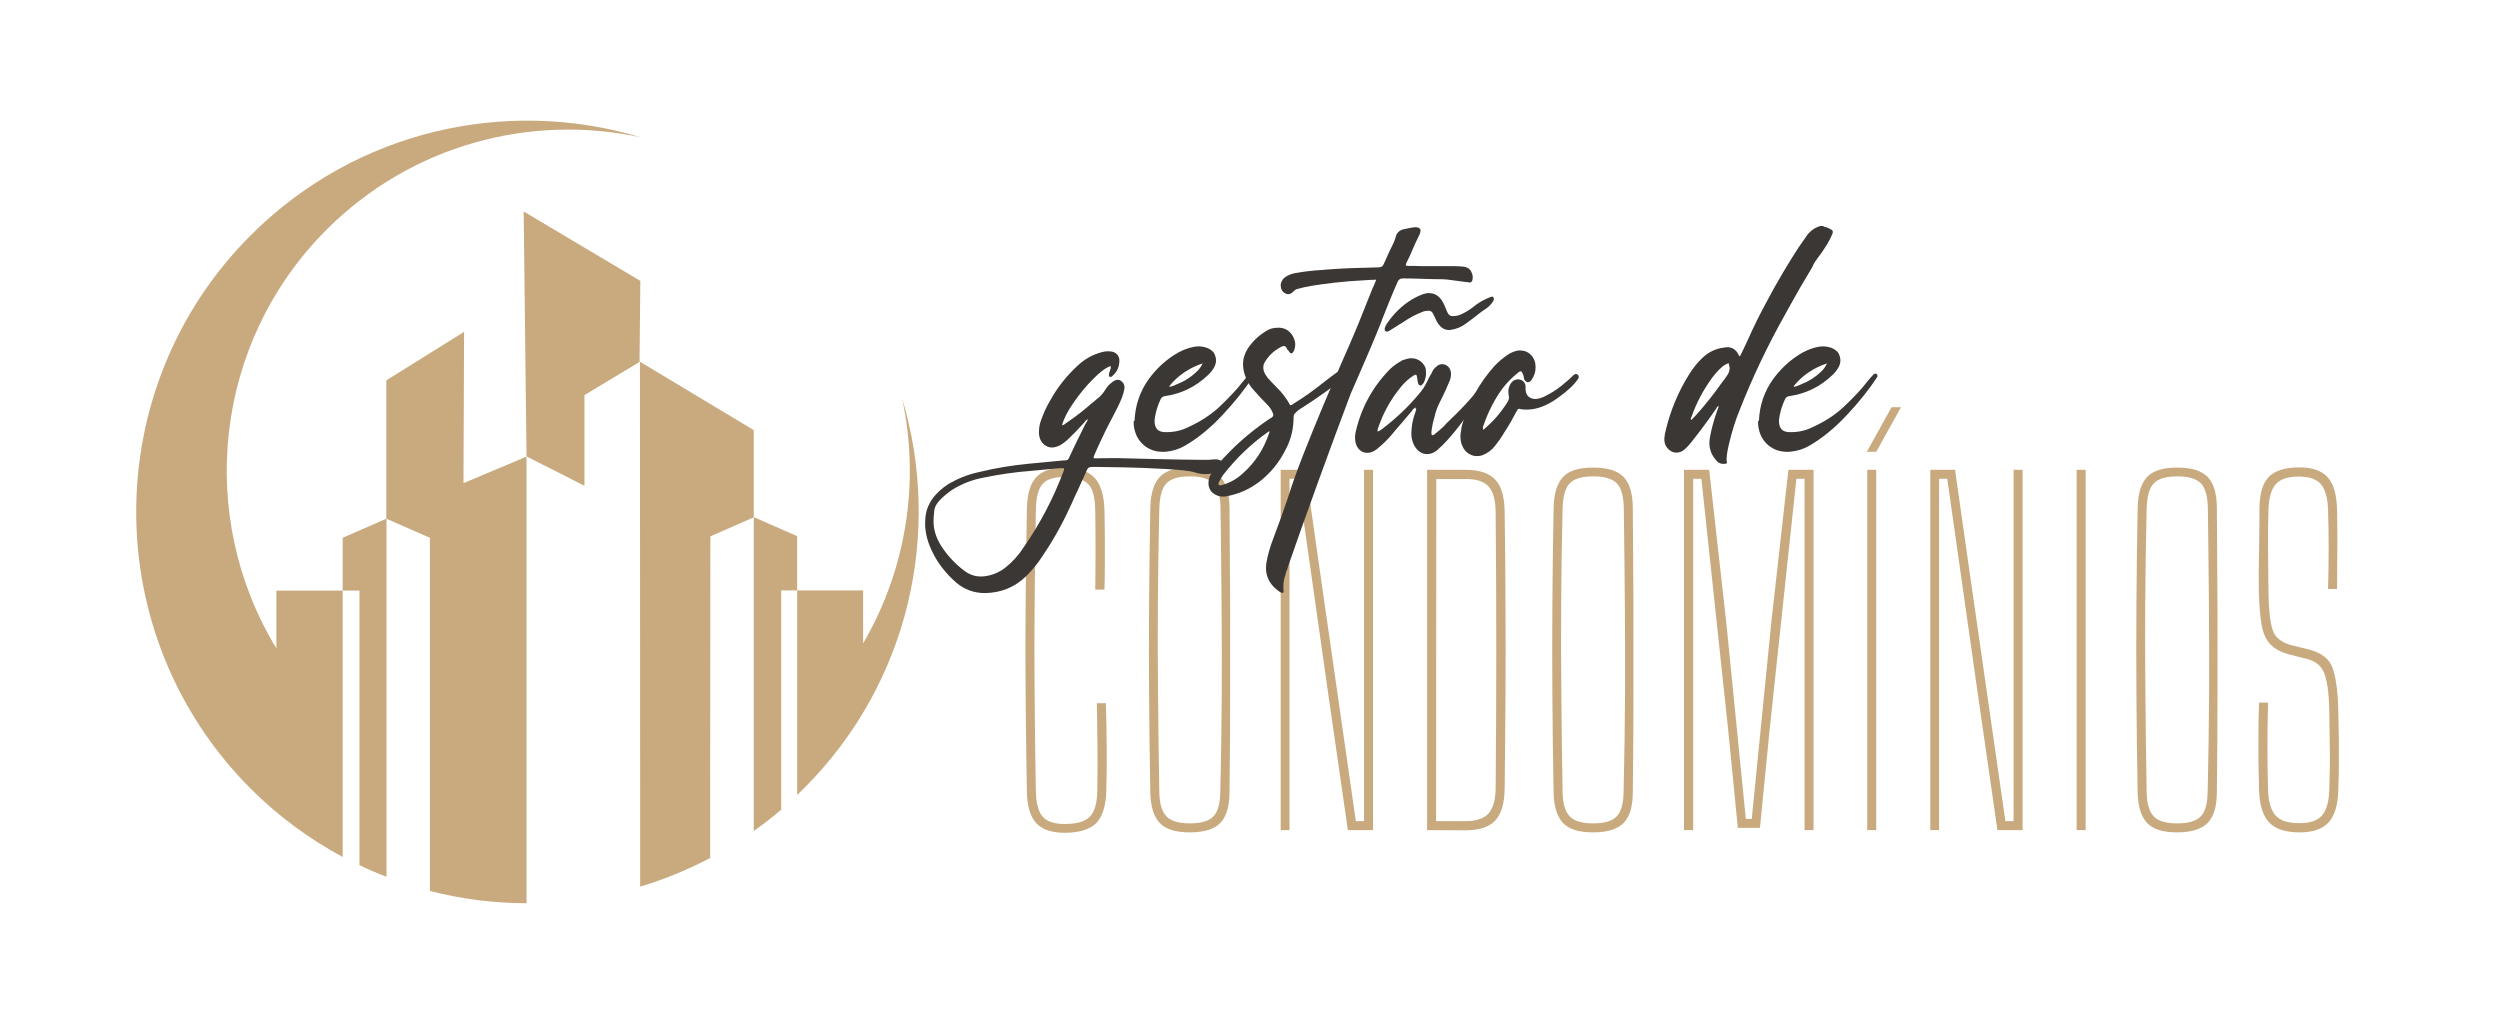 <?xml version="1.0" encoding="utf-8"?>
<!-- Generator: Adobe Illustrator 25.0.0, SVG Export Plug-In . SVG Version: 6.00 Build 0)  -->
<svg version="1.1" id="Layer_1" xmlns="http://www.w3.org/2000/svg" xmlns:xlink="http://www.w3.org/1999/xlink" x="0px" y="0px"
	 width="1221.2px" height="500px" viewBox="0 0 1221.2 500" style="enable-background:new 0 0 1221.2 500;" xml:space="preserve">
<style type="text/css">
	.st0{fill:none;}
	.st1{fill:#C9AA7F;}
	.st2{fill:#3A3734;}
</style>
<g id="layer_x5F_2">
	<g>
		<rect x="471.8" y="177.8" class="st0" width="696.9" height="279.4"/>
		<path class="st1" d="M520.1,406.8c-6.5,0-11.1-1.6-14-4.8c-2.9-3.2-4.4-8.4-4.5-15.7c-0.2-12.7-0.4-24.6-0.5-35.9
			c-0.1-11.2-0.2-22.2-0.2-32.9c0-10.7,0.1-21.7,0.2-32.8c0.1-11.2,0.3-23.1,0.5-35.7c0.1-7.4,1.6-12.7,4.5-15.8
			c2.8-3.1,7.4-4.7,13.8-4.7c6.7,0,11.6,1.6,14.7,4.8c3,3.2,4.7,8.4,4.9,15.7c0.1,3,0.1,7,0.2,12c0,5,0,10,0,15s-0.1,9-0.2,12H535
			c0.2-13,0.2-26,0-38.9c-0.1-6.1-1.2-10.3-3.4-12.6s-6.1-3.5-11.8-3.5c-5.1,0-8.6,1.2-10.6,3.5s-3.1,6.5-3.2,12.6
			c-0.2,12.6-0.4,24.5-0.5,35.7s-0.2,22.1-0.2,32.8c0,10.7,0.1,21.7,0.2,32.9s0.3,23.2,0.5,35.9c0.1,5.9,1.2,10.1,3.3,12.5
			c2.1,2.4,5.6,3.6,10.8,3.6c5.9,0,10-1.2,12.3-3.6s3.5-6.5,3.6-12.5c0.1-7.2,0.2-14.4,0.1-21.5c-0.1-7.2-0.2-14.3-0.3-21.4h4.4
			c0.2,7.7,0.4,14.8,0.4,21.5c0.1,6.6,0,13.8-0.2,21.5c-0.2,7.3-1.9,12.5-5,15.7C532.2,405.2,527.1,406.8,520.1,406.8z"/>
		<path class="st1" d="M581.2,406.6c-6.9,0-11.8-1.5-14.7-4.6s-4.5-8.1-4.6-15.2c-0.3-16.5-0.5-32.2-0.6-47s-0.1-29.6,0-44.4
			s0.3-30.5,0.6-47c0.1-7.2,1.7-12.3,4.6-15.4c2.9-3.1,7.8-4.6,14.7-4.6c7,0,11.9,1.5,14.9,4.6s4.5,8.2,4.5,15.4
			c0.1,16.5,0.2,32.2,0.3,47c0,14.8,0,29.6,0,44.4s-0.1,30.5-0.3,47c0,7-1.5,12.1-4.5,15.2C593.2,405,588.2,406.6,581.2,406.6z
			 M581.2,402.2c5.5,0,9.3-1.1,11.5-3.4c2.2-2.2,3.3-6.3,3.4-12c0.4-16.8,0.6-32.7,0.7-47.6c0.1-15,0-29.8-0.1-44.5
			s-0.3-30.1-0.5-46.3c-0.1-5.9-1.2-10-3.4-12.3c-2.2-2.2-6-3.4-11.5-3.4s-9.3,1.1-11.5,3.4c-2.2,2.2-3.3,6.3-3.5,12.3
			c-0.4,16.1-0.6,31.6-0.7,46.3c-0.1,14.7-0.1,29.5,0.1,44.5c0.1,15,0.3,30.8,0.6,47.6c0.1,5.8,1.3,9.8,3.5,12
			C571.9,401,575.7,402.2,581.2,402.2z"/>
		<path class="st1" d="M625.6,405.5v-176h12.1l7.9,55.4l16.7,116.2h4V229.5h4.4v176h-12.3l-9.5-66l-15-105.6h-4v171.6H625.6z"/>
		<path class="st1" d="M697.1,405.5v-176H716c6.6,0,11.4,1.6,14.4,4.8s4.5,8.4,4.6,15.7c0.2,16.1,0.4,31.4,0.4,45.9
			c0.1,14.5,0.1,28.9,0,43.4c-0.1,14.4-0.2,29.7-0.4,45.8c-0.1,7.3-1.6,12.5-4.6,15.7s-7.8,4.8-14.6,4.8L697.1,405.5L697.1,405.5z
			 M701.5,401.1h14.3c5.3,0,9-1.2,11.3-3.7c2.2-2.5,3.4-6.6,3.5-12.3c0.4-45,0.4-90.1,0-135.1c-0.1-5.7-1.2-9.8-3.4-12.3
			s-5.9-3.7-11.1-3.7h-14.5L701.5,401.1L701.5,401.1z"/>
		<path class="st1" d="M778.2,406.6c-6.9,0-11.8-1.5-14.7-4.6s-4.5-8.1-4.6-15.2c-0.3-16.5-0.5-32.2-0.6-47s-0.1-29.6,0-44.4
			s0.3-30.5,0.6-47c0.1-7.2,1.7-12.3,4.6-15.4c2.9-3.1,7.8-4.6,14.7-4.6c7,0,11.9,1.5,14.9,4.6s4.5,8.2,4.5,15.4
			c0.1,16.5,0.2,32.2,0.3,47c0,14.8,0,29.6,0,44.4s-0.1,30.5-0.3,47c0,7-1.5,12.1-4.5,15.2C790.2,405,785.2,406.6,778.2,406.6z
			 M778.2,402.2c5.5,0,9.3-1.1,11.5-3.4c2.2-2.2,3.3-6.3,3.4-12c0.4-16.8,0.6-32.7,0.7-47.6c0.1-15,0-29.8-0.1-44.5
			s-0.3-30.1-0.5-46.3c-0.1-5.9-1.2-10-3.4-12.3c-2.2-2.2-6-3.4-11.5-3.4s-9.3,1.1-11.5,3.4c-2.2,2.2-3.3,6.3-3.5,12.3
			c-0.4,16.1-0.6,31.6-0.7,46.3c-0.1,14.7-0.1,29.5,0.1,44.5c0.1,15,0.3,30.8,0.6,47.6c0.1,5.8,1.3,9.8,3.5,12
			C768.9,401,772.7,402.2,778.2,402.2z"/>
		<path class="st1" d="M822.6,405.5v-176h12.3l8.4,75l9.5,95.5h2.9l9.5-95.5l8.4-75h12.3v176h-4.4V233.9h-4l-13,121.9l-4.8,48.6
			h-10.8l-4.8-48.6l-13-121.9h-4v171.6H822.6z"/>
		<path class="st1" d="M911.9,220.7l12.1-21.8h4.6l-12.1,21.8H911.9z M912.1,405.5v-176h4.4v176H912.1z"/>
		<path class="st1" d="M942.9,405.5v-176H955l7.9,55.4l16.7,116.2h4V229.5h4.4v176h-12.3l-9.5-66l-15-105.6h-4v171.6H942.9z"/>
		<path class="st1" d="M1014.4,405.5v-176h4.4v176H1014.4z"/>
		<path class="st1" d="M1063.5,406.6c-6.9,0-11.8-1.5-14.7-4.6c-2.9-3.1-4.5-8.1-4.6-15.2c-0.3-16.5-0.5-32.2-0.6-47
			s-0.1-29.6,0-44.4s0.3-30.5,0.6-47c0.1-7.2,1.7-12.3,4.6-15.4c2.9-3.1,7.8-4.6,14.7-4.6c7,0,11.9,1.5,14.9,4.6s4.5,8.2,4.5,15.4
			c0.1,16.5,0.2,32.2,0.3,47c0,14.8,0,29.6,0,44.4s-0.1,30.5-0.3,47c0,7-1.5,12.1-4.5,15.2C1075.4,405,1070.4,406.6,1063.5,406.6z
			 M1063.5,402.2c5.5,0,9.3-1.1,11.5-3.4c2.2-2.2,3.3-6.3,3.4-12c0.4-16.8,0.6-32.7,0.7-47.6c0.1-15,0-29.8-0.1-44.5
			s-0.3-30.1-0.5-46.3c-0.1-5.9-1.2-10-3.4-12.3c-2.2-2.2-6-3.4-11.5-3.4s-9.3,1.1-11.5,3.4c-2.2,2.2-3.3,6.3-3.5,12.3
			c-0.4,16.1-0.6,31.6-0.7,46.3s-0.1,29.5,0.1,44.5c0.1,15,0.3,30.8,0.6,47.6c0.1,5.8,1.3,9.8,3.5,12
			C1054.1,401,1058,402.2,1063.5,402.2z"/>
		<path class="st1" d="M1123.3,406.6c-6.8,0-11.8-1.6-14.8-4.8c-3.1-3.2-4.7-8.4-5-15.7c-0.1-5.7-0.2-10.7-0.3-15
			c0-4.3,0-8.5,0-12.8s0.1-9.3,0.3-15.1h4.4c-0.4,14.3-0.4,28.6,0,42.9c0.2,5.7,1.5,9.8,3.7,12.3c2.3,2.5,6.1,3.7,11.4,3.7
			s9-1.2,11.2-3.7s3.4-6.6,3.6-12.3c0.1-5.1,0.2-9.4,0.3-13.1c0-3.7,0-7.5-0.1-11.4s-0.1-8.8-0.2-14.6c-0.1-6.8-0.7-12.4-2-16.8
			c-1.2-4.4-4.2-7.1-8.8-8.3l-7.9-2c-4.5-1.1-7.9-2.8-10.1-5.2c-2.2-2.3-3.6-5.6-4.3-9.7c-0.7-4.1-1.1-9.4-1.3-15.9
			c-0.1-5.6-0.1-12.1,0.1-19.5c0.1-7.3,0.2-14.3,0.2-21c0-7.3,1.5-12.4,4.5-15.6c3-3.1,8-4.7,14.9-4.7c6.4,0,11,1.6,13.9,4.8
			s4.4,8.4,4.6,15.7c0.2,9.3,0.2,22.3,0,38.9h-4.4c0.4-13,0.4-26,0-38.9c-0.2-5.7-1.4-9.8-3.5-12.3s-5.7-3.7-10.8-3.7
			c-5.3,0-9,1.2-11.2,3.7s-3.4,6.6-3.6,12.3c-0.2,6.7-0.3,13.4-0.2,20.1c0.1,6.7,0.1,13.4,0.2,20.2c0.1,8.6,0.8,14.7,2,18.5
			c1.2,3.7,4.2,6.2,9,7.5l8.1,2c6.6,1.5,10.7,4.7,12.3,9.4c1.6,4.7,2.5,11.6,2.7,20.5c0.1,6.1,0.2,11.1,0.3,14.9c0,3.9,0,7.6,0,11.1
			c0,3.6-0.1,7.9-0.3,13.1c-0.2,7.3-1.8,12.5-4.8,15.7C1134.4,405,1129.7,406.6,1123.3,406.6z"/>
	</g>
	<path class="st1" d="M312.7,393.1l-0.1-216.4l55.6,33.4v42.5l21.2,9.3v26.5v65.3v32v2.6c1.1-1.1,2.3-2.2,3.4-3.3
		c51.6-51.6,67.5-125.4,47.8-190.6c8.8,40.3,2.4,83.3-19,119.9v-25.9h-32.1h-7.9v72v25.4v9.7c-4.3,3.7-8.8,7.2-13.4,10.4v-20.1
		v-15.7V252.7L347,262l-0.1,119.9l0,0v37.2c-11,5.8-22.5,10.5-34.2,14L312.7,393.1L312.7,393.1L312.7,393.1z M122.5,114.9
		c51.6-51.6,125.4-67.5,190.6-47.8c-53.6-11.6-111.8,3.4-153.5,45c-55.5,55.5-63.7,140.4-24.6,204.6v-28.2h32.5h8.1v73.6v27.4v33.1
		c4.3,2.1,8.7,4,13.2,5.7v-38.8v-18.2V253.4l21.2,9.3v120l0,0v52.5c15.5,4,31.3,6,47.2,6v-9.3v-36.2V223.1l-1.4-119.8l57,33.9
		l-0.4,39.6L285.5,193v-0.1v44.4L257.3,223l-30.9,13l0.3-73.9l-38,23.7v67.6l-21.3,9.3v25.9v66.9v34.1v29
		c-16.2-8.7-31.4-19.8-45-33.4C47.9,310.5,47.9,189.5,122.5,114.9L122.5,114.9z"/>
	<g>
		<rect x="521.8" y="97.8" class="st0" width="699.4" height="178.1"/>
		<path class="st2" d="M531.5,204.8c-0.4,0.1-0.7,0.3-0.9,0.5c-0.3,0.2-0.5,0.4-0.6,0.6c-0.1,0.1-0.1,0.2-0.2,0.3l-2.2,2.4
			c-1.6,1.8-3.3,3.5-5.1,5.2c-1.4,1.5-3,2.7-4.7,3.7c-1.4,0.7-2.7,1.1-4,1.1c-1,0-2-0.3-3-0.9c-2-1.2-3.1-3.2-3.3-6v-0.5
			c0-2,0.3-4,1-5.8c1.2-3.4,2.6-6.6,4.4-9.6c3.5-6.4,8-12.1,13.4-17.1c3.4-3.2,7.4-5.5,12-6.7c1-0.3,1.9-0.4,2.9-0.4
			c0.7,0,1.5,0.1,2.2,0.2c2,0.6,3.2,1.9,3.4,4v0.2c0,3.2-1.2,5.9-3.7,7.9c-0.1,0.1-0.3,0.2-0.4,0.2c-0.1,0-0.3,0-0.3,0
			c-0.1,0-0.3,0-0.4-0.1c-0.2-0.1-0.3-0.3-0.3-0.5s0-0.3,0-0.4v-0.3c0.1-0.4,0.2-0.8,0.3-1.2c0.1-0.1,0.1-0.3,0.2-0.5V181
			c0.1-0.4,0.2-0.7,0.3-0.9c0-0.3,0.1-0.4,0.1-0.5c0-0.3,0-0.5-0.1-0.8c-2.3,0.8-5.2,2.9-8.6,6.4c-3.4,3.4-6.6,7.3-9.5,11.5
			s-4.8,7.9-5.6,11c0.3,0,0.6-0.1,0.8-0.2c0.3-0.1,0.5-0.3,0.7-0.5c0.1-0.1,0.3-0.1,0.3-0.2c3.4-2.3,6.8-4.8,10-7.5
			c0.8-0.7,1.6-1.3,2.3-2c0.5-0.4,1-0.7,1.4-1.1c0.4-0.4,0.9-0.8,1.4-1.2c1.7-1.2,3.1-2.8,4.2-4.6c0.9-1.5,2-2.7,3.5-3.8
			c0.6-0.5,1.1-0.8,1.6-0.9c0.5-0.1,0.8-0.2,0.9-0.2c0.5,0,1,0.1,1.5,0.4c1.2,0.8,1.9,1.9,1.9,3.2c0,0.2,0,0.5-0.1,0.8
			c-0.2,1.6-0.7,3.2-1.3,4.7c-1.2,2.9-2.6,5.7-4.1,8.5c-1.5,2.9-3.2,6-4.8,9.5c-1.7,3.5-3.2,6.7-4.4,9.6c-0.1,0.1-0.1,0.1-0.1,0.2
			c-0.2,0.6-0.3,1-0.3,1.2v0.1c0.1,0.1,0.4,0.2,0.9,0.2h0.5c1.8-0.1,4-0.1,6.8-0.1h4.5c4.9,0.1,10.2,0.3,15.8,0.4
			c5.9,0.1,10.7,0.2,14.6,0.3c3.8,0,6.8,0.1,8.7,0.1h4.9c0.3-0.1,0.6-0.1,1-0.1c0.5-0.1,1.1-0.1,1.6-0.1h0.8c1,0.1,1.8,0.4,2.6,0.9
			c0.1,0.1,0.1,0.1,0.1,0.2c0.4,0.1,0.7,0.3,0.9,0.6s0.3,0.5,0.3,0.8v0.3c-0.1,1.2-0.7,2.1-1.8,2.6c-2.5,1.2-5,1.8-7.5,1.8
			c-1.9,0-3.8-0.3-5.7-1c-2-0.6-6.6-1.1-13.7-1.5c-7.2-0.4-13.8-0.7-19.9-0.8c-6.1-0.1-10.5-0.2-13.2-0.2h-3.2
			c-1.2,0-1.9,0.5-2.3,1.6l-4.4,9.7c-1,2-1.9,4-2.7,5.9c-4,8.9-8.6,17.5-14.1,25.6c-2.3,3.7-5.1,7.2-8.2,10.3
			c-5.6,5.6-12.5,8.4-20.4,8.5c-5.3,0-10-1.7-14-5.1c-5.1-4.5-8.9-9.4-11.4-14.5c-2.6-5.1-3.8-9.9-3.8-14.3c0-1.5,0.1-2.9,0.3-4.3
			c0.9-5.8,4.6-10.8,11.1-15.1c4.7-2.7,9.7-4.7,14.9-5.8c8.1-2,16.2-3.3,24.5-4.1l15.8-1.5c0.6-0.1,1.1-0.1,1.6-0.1
			c0.4,0,0.8-0.1,1.2-0.2c0.3-0.1,0.6-0.4,0.8-0.9c2.4-5.2,5.1-10.7,8-16.5C530.7,206.5,531.1,205.6,531.5,204.8z M470.9,278.7
			c2.5,1.9,5.2,2.9,8.1,2.9c0.6,0,1.2,0,1.8-0.1c3.7-0.4,7-1.8,10-4c3.7-2.9,6.7-6.2,9.2-10.1c8.1-11.6,14.6-24.1,19.6-37.4
			c0.1-0.2,0.1-0.4,0.2-0.5v-0.3c0-0.4-0.1-0.5-0.4-0.5H518l-4.6,0.4l-9.7,0.9c-7.8,0.6-15.5,1.7-23.2,3.3c-5.5,1-10.6,3-15.3,5.9
			c-5.6,3.9-8.5,7.2-8.8,10s-0.4,4.5-0.4,5.3c0,4.1,1.2,8.1,3.7,12.1C462.6,271.1,466.3,275.2,470.9,278.7z"/>
		<path class="st2" d="M554.2,205.6c0.3-7.5,2.6-14.4,7-20.5c3.4-4.6,7.4-8.5,12.2-11.6c3-2,6.3-3.4,9.8-4.1
			c0.8-0.1,1.6-0.2,2.4-0.2c1.4,0,2.8,0.3,4.2,0.8c1.8,0.8,3,1.8,3.5,3s0.7,2.2,0.7,3c0,1-0.2,1.9-0.7,3c-0.8,1.6-1.9,3-3.3,4.3
			c-5.9,5.6-12.8,9-20.9,10.2c-1.1,0.1-1.8,0.7-2.2,1.6c-1.5,3.2-2.5,6.5-2.9,10v0.7c0,0.7,0.1,1.5,0.3,2.2c0.6,1.8,1.8,2.7,3.7,3
			c0.7,0.1,1.3,0.1,2,0.1c2.9,0,5.6-0.5,8.3-1.5c7.1-3,13-6.7,17.7-11.2s8.3-8.3,10.8-11.6c1.5-1.9,2.7-3.2,3.5-4
			c0.3-0.2,0.6-0.3,0.9-0.3c0.1,0,0.2,0,0.3,0.1c0.3,0.1,0.5,0.3,0.5,0.5c0.1,0.2,0.1,0.3,0.1,0.5c0,0.1,0,0.3-0.1,0.5
			c-4,6.2-9,12.4-14.9,18.7s-12.1,11.4-18.6,15.1c-2.7,1.5-5.6,2.4-8.6,2.7c-0.7,0.1-1.3,0.1-2,0.1c-3.4,0-6.4-1-9-3.1
			c-3-2.5-4.7-5.9-5.1-10.2v-1.8H554.2z M571.2,188.6l0.1,0.1c0,0.1,0,0.2,0.1,0.3c0.4-0.1,0.7-0.3,1.1-0.3l2.2-0.9
			c3.8-1.5,7.2-3.6,10.1-6.5c1-0.9,1.9-2.2,2.7-3.8C580.9,179.7,575.4,183.4,571.2,188.6z"/>
		<path class="st2" d="M630.2,197.9c0.4,0,0.7-0.1,0.9-0.2c0.3-0.1,0.5-0.2,0.6-0.4c0.1-0.1,0.3-0.1,0.3-0.2
			c4.8-2.9,9.8-6.5,15.2-10.8c2.3-1.8,4.3-3.3,6-4.5c0.6-0.2,1.1-0.3,1.6-0.3c0.6,0,1.2,0.1,1.8,0.3c0.3,0.1,0.5,0.3,0.8,0.5
			c0.2,0.2,0.4,0.5,0.4,0.8v0.3c0,0.1,0,0.3-0.1,0.4c-0.1,0.1-0.3,0.3-0.5,0.4c-6.2,4.8-13.1,9.8-21,14.9c-1.5,0.8-2.7,1.8-3.8,3
			c-0.4,0.4-0.5,1-0.5,1.5c0,5.9-1.3,11.3-4,16.2c-3.1,6.2-7.3,11.3-12.7,15.5c-4.7,3.6-10,6-16,7.1c-0.6,0.1-1.1,0.2-1.6,0.2
			c-0.9,0-1.8-0.1-2.6-0.4c-2.9-1-4.5-2.9-4.7-5.9c0-1.8,0.4-3.3,1.2-4.7c1-1.7,2.1-3.2,3.3-4.6c7.4-8.6,15.8-16,25.3-22.4
			c0.1,0,0.1,0,0.2-0.1c0.3-0.2,0.6-0.4,0.9-0.5c0.5-0.4,0.8-0.8,0.8-1.3c0-0.2-0.1-0.5-0.2-0.8c-0.7-1.8-1.7-3.3-3.1-4.6
			c-2-2-4-4.1-5.9-6.3c-2.3-2.4-3.9-5.1-4.8-8.1c-0.5-1.7-0.8-3.3-0.8-4.9c0-2.8,0.8-5.3,2.3-7.7c2.3-3.5,5.3-6.4,9-8.6
			c1.6-1.1,3.5-1.6,5.6-1.6h1.1c2.8,0.2,4.9,1.6,6.4,4.2c0.7,1.4,1.1,2.7,1.1,4.1c0,1.2-0.3,2.3-0.9,3.4c-0.3,0.5-0.6,0.8-1,0.8
			s-0.8-0.3-1.2-1l-0.2-0.4L629,171c-0.5-1.1-0.9-1.7-1.2-1.8s-0.5-0.2-0.7-0.2c-0.4,0-0.8,0.2-1.4,0.5c-3.5,1.8-6.2,4.4-8.1,7.8
			c-0.4,0.7-0.5,1.5-0.5,2.3c0,1.2,0.4,2.4,1.2,3.6c0.6,1,1.2,1.8,2,2.5c0.1,0.1,0.3,0.3,0.4,0.5c1,1,1.9,2,2.9,3
			C626.3,191.8,628.5,194.7,630.2,197.9z M620.1,211v-0.4c-0.1,0.1-0.3,0.1-0.3,0.2c-0.2,0.1-0.4,0.1-0.4,0.2
			c-8.4,5.9-15.7,13-22,21.1c-0.7,1-1.3,2-1.8,3.1c-0.1,0.1-0.1,0.3-0.2,0.3c-0.1,0.2-0.2,0.4-0.2,0.7v0.2c0,0.2,0.1,0.4,0.2,0.5
			c0.1,0.1,0.3,0.2,0.5,0.2h0.1c0.2,0,0.4,0,0.7-0.1c0.1-0.1,0.3-0.1,0.4-0.1c3.7-1.1,7-2.9,9.8-5.5c6.2-5.4,10.5-12.1,13.1-20
			C620.1,211.3,620.1,211.2,620.1,211z"/>
		<path class="st2" d="M672.2,136.6c-0.9,0.1-1.7,0.1-2.5,0.1c-1.6,0.1-3.2,0.2-4.7,0.3c-8.3,0.4-16.7,1.4-24.9,2.7
			c-2.2,0.4-4.4,0.9-6.5,1.5c-0.6,0.1-1.1,0.5-1.6,1c-0.9,1-1.8,1.5-2.7,1.5c-0.5,0-1-0.1-1.5-0.4c-0.8-0.4-1.4-1-1.7-1.7
			s-0.5-1.4-0.5-2.1v-0.7c0.4-1.8,1.4-3.1,3.1-4c1.5-0.8,3-1.3,4.7-1.5c4-0.7,8.1-1.2,12.2-1.4l2.2-0.2c6.4-0.5,12.7-0.8,19.1-0.9
			l6.6-0.2c1.2,0,2.1-0.6,2.5-1.8l2.4-5.3c0.4-1,0.9-1.9,1.3-2.7c0.8-1.5,1.5-3.1,2-4.8c0.5-2.3,2-3.7,4.4-4.1l2-0.4
			c0.5-0.1,1.1-0.3,1.6-0.3c0.5-0.1,1.1-0.2,1.6-0.2c0.4,0,0.7,0,1.1,0.1c1,0.2,1.5,0.7,1.5,1.5c0,0.2,0,0.4-0.1,0.7
			c-0.1,0.6-0.3,1.1-0.5,1.5c-1.2,2.3-2.2,4.6-3.2,6.9c-0.9,2.2-1.9,4.4-3,6.5c-0.3,0.7-0.4,1.1-0.4,1.3v0.1
			c0.1,0.2,0.6,0.3,1.4,0.3c2,0,4.1,0,6,0.1H710c1.8,0,3.5,0.1,5.3,0.3c1.5,0.3,2.6,1,3.2,2.1c0.6,1.1,0.9,2.1,0.9,3
			c0,0.5-0.1,1.1-0.2,1.6c-0.3,0.7-0.7,1-1.3,1c-0.1,0-0.3,0-0.4-0.1h-0.2l-7-0.9l-1.5-0.2c-1.4-0.2-2.8-0.4-4.3-0.4
			c-3.2,0-6.3-0.1-9.6-0.2c-3.1-0.1-6.2-0.2-9.2-0.2h-0.4c-0.6,0-1.1,0.1-1.4,0.3c-0.5,0.3-1,0.8-1.3,1.6c-2.6,5.9-5,11.9-7.4,18
			c-0.1,0.3-0.2,0.6-0.3,0.9c-3.5,8.8-7.2,17.5-11,26.1c-1.4,3.2-2.7,6.3-4.1,9.4c-5,13.2-10.3,27.6-16,43.3s-10.5,29.2-14.4,40.5
			c-0.1,0.4-0.2,0.7-0.3,1s-0.2,0.5-0.2,0.7s-0.1,0.3-0.1,0.4l-0.1,0.1v0.1c-0.1,0.1-0.1,0.1-0.1,0.2c0,0,0,0.1-0.1,0.2
			c0,0.1-0.1,0.2-0.2,0.4c-0.1,0.2-0.1,0.4-0.2,0.7c-0.1,0.3-0.1,0.6-0.2,1c-0.7,1.8-1,3.7-1,5.5c0,0.7,0,1.5,0.1,2.2v0.3
			c0,0.4-0.1,0.7-0.4,0.7c-0.2,0-0.4,0-0.7-0.1c-0.2-0.1-0.4-0.1-0.5-0.2c-4.7-3.1-7-7-7-11.9c0-0.8,0.1-1.6,0.2-2.4
			c0.7-4.1,1.9-8.1,3.4-12c2.6-6.9,5-13.5,7.1-19.8c2.1-6.7,4.6-13.6,7.4-20.8c6.4-16.3,13.2-32.4,20.2-48.3
			c1.5-3.3,2.9-6.6,4.3-9.9c1.8-4.2,3.6-8.5,5.2-12.7l4.2-10.5c0.6-1.2,1.2-2.6,1.8-4.2V136.6z"/>
		<path class="st2" d="M691.5,199c-0.7,0.4-1.2,0.8-1.5,1.2l-0.2,0.4c-1.5,1.7-2.9,3.4-4.4,5.2c-2,2.3-4,4.6-5.9,6.9
			c-1.8,2.1-3.8,4.1-5.9,5.8c-1,1-2.1,1.7-3.3,2.2c-0.9,0.4-1.8,0.5-2.6,0.5s-1.7-0.2-2.5-0.7c-1.5-0.8-2.5-2.2-3-4.1
			c-0.2-1-0.3-1.9-0.3-2.7s0.1-1.8,0.3-2.6c2.7-11.9,8.3-22.2,16.9-30.9c1.7-1.6,3.6-2.9,5.6-4c0.3-0.2,0.6-0.4,0.9-0.4
			c1.4-0.5,2.7-0.8,3.8-0.8c2.1,0,4,0.8,5.5,2.4c1,1.2,1.6,2.3,1.6,3.3s0.1,1.5,0.1,1.6c0,1.6-0.4,3.1-1.1,4.6c-0.1,0-0.1,0-0.1,0.1
			c-0.1,0.1-0.1,0.3-0.2,0.3c-0.2,0.3-0.4,0.5-0.6,0.7c-0.2,0.2-0.4,0.3-0.6,0.3c-0.1,0-0.3,0-0.4-0.1c-0.4-0.1-0.6-0.2-0.7-0.5
			c-0.1-0.3-0.2-0.6-0.3-0.9c0-0.1,0-0.3-0.1-0.4c-0.1-0.7-0.2-1.4-0.3-2.1c-0.1-0.7-0.3-1.1-0.4-1.2c-0.1,0-0.3-0.1-0.3-0.1
			c-0.2,0-0.6,0.2-1.1,0.5c-2.3,1.5-4.3,3.3-6,5.4c-5.1,6.2-8.9,13-11.4,20.7v0.2c-0.1,0.1-0.1,0.3-0.1,0.4v0.2c0,0.1,0,0.3,0.1,0.4
			c0.8-0.3,1.5-0.7,2.2-1.3c0.1-0.1,0.3-0.3,0.4-0.3c6.4-4.9,12.2-10.4,17.4-16.6c1.8-2,3.2-4.2,4.3-6.6c0.5-1.2,1.1-2.3,1.9-3.5
			l0.4-0.9c0.5-1,1.1-1.8,1.9-2.4c0.9-0.9,1.9-1.3,3-1.3c0.4,0,0.9,0.1,1.3,0.2c1.7,0.7,2.6,1.9,2.9,3.6l0.1,1c0,1-0.2,1.9-0.5,2.9
			c-0.7,1.7-1.4,3.3-2.1,4.9c-0.9,1.8-1.6,3.3-2.1,4.4c-0.7,1.2-1.2,2.5-1.8,3.7c-0.5,1.2-1.1,2.9-1.6,5.1c-0.6,1.9-1,3.8-1.3,5.7
			l-0.2,1.8v0.2c0,0.8,0.2,1.2,0.5,1.2s0.7-0.2,1.1-0.5c1.5-1.2,3-2.5,4.4-3.8c1-1.1,2-2.2,3.1-3.2c7.4-7,13.3-13.7,17.8-20.3
			c0.6-0.7,1.3-1.4,2.1-1.9c0.2-0.2,0.4-0.3,0.7-0.3s0.5,0.1,0.8,0.3s0.4,0.5,0.4,0.9c0,0.1,0,0.3-0.1,0.5c-0.4,0.9-0.8,1.7-1.4,2.4
			c-1.1,1.5-2.3,3.1-3.6,4.9c-3.6,5.1-7.5,10.3-11.7,15.8s-8,9.7-11.4,12.6c-1.5,1.2-3.1,1.8-4.6,1.8h-0.8c-1.9-0.2-3.6-1.2-4.9-3
			c-1.5-2.1-2.2-4.5-2.2-7v-0.3c0.1-3.7,0.8-7,1.9-9.9c0.1-0.5,0.3-1,0.4-1.4c0.1-0.1,0.1-0.3,0.1-0.5
			C691.3,199.7,691.4,199.4,691.5,199z M697.4,143.2h0.8c3.3,0,5.8,2.1,7.5,6.2c0.1,0.3,0.3,0.6,0.4,1c0.3,0.6,0.5,1.2,0.8,1.9
			c0.5,1.3,1.3,2,2.3,2.1h0.8c1.2,0,2.5-0.3,3.6-0.8c2-0.9,3.9-2,5.7-3.4c2.8-2.3,5.7-4,8.8-5.1h0.1c0.1-0.1,0.2-0.1,0.3-0.1
			c0.2-0.1,0.4-0.1,0.6-0.1c0.2,0,0.3,0.2,0.5,0.5c0.1,0.3,0.1,0.6,0.1,0.9c0,0.3-0.1,0.5-0.3,0.8c-0.9,1.4-1.9,2.5-3,3.3
			c-2,1.3-3.9,2.7-5.7,4.2l-4.4,3.3c-2.3,1.8-4.8,2.8-7.5,3.2c-0.4,0.1-0.7,0.1-1.1,0.1c-2.4,0-4.4-1.5-6-4.4
			c-0.1-0.3-0.3-0.6-0.4-1l-1.1-2.2c-0.5-1.2-1.2-1.8-2.2-1.8h-0.4c-1,0-2.1,0.2-3.1,0.7c-3.2,1.2-6.2,2.9-9,4.8
			c-2.2,1.4-4.4,2.8-6.7,4.2c-0.4,0.3-0.9,0.5-1.4,0.5c-0.7-0.1-1-0.4-1-1.1c0-0.2,0-0.5,0.1-0.9c0.3-0.8,0.7-1.5,1.1-2.1
			c1.2-1.8,2.5-3.4,3.8-4.8c4.2-4.5,8.8-7.6,13.7-9.4c0.4-0.1,0.9-0.3,1.3-0.3C696.7,143.2,697,143.2,697.4,143.2z"/>
		<path class="st2" d="M724.5,209.9c0.1-0.1,0.3-0.1,0.3-0.2c0.2-0.1,0.4-0.2,0.4-0.3c4.4-3.7,8.1-8.1,11.2-13
			c0.4-0.7,0.7-1.4,0.7-2.1c0-0.3,0-0.6-0.1-0.9c-0.1-0.7-0.2-1.3-0.2-2c0-1.3,0.3-2.6,1-3.8c0.8-1.4,2-2.2,3.6-2.3
			c2.2,0.1,3.5,1.2,3.8,3.3v1.2c0,1.6,0.4,2.9,1.3,3.8c1,0.9,2.2,1.3,3.5,1.3c1.2,0,2.6-0.4,4.2-1.1c3.1-1.5,6-3.3,8.6-5.4
			c2.6-2.1,4.5-3.8,5.9-5.2c0.4-0.4,0.8-0.5,1.2-0.5c0.3,0,0.6,0.1,0.9,0.4c0.3,0.4,0.4,0.7,0.4,1.1c0,0.4-0.2,0.7-0.5,1.1
			c-1.8,2.7-5.2,5.9-10.2,9.4c-5.1,3.6-10,5.4-14.9,5.4c-0.9,0-1.8-0.1-2.7-0.2c-0.3-0.1-0.5-0.2-0.8-0.2c-0.1,0-0.3,0-0.4,0.1
			c-0.3,0.1-0.5,0.3-0.7,0.8c-2,3.8-4.1,7.5-6.4,11c-1.3,2.2-2.8,4.3-4.4,6.3c-1.5,2-3.5,3.4-5.9,4.4c-1,0.4-2,0.5-2.9,0.5
			c-1.2,0-2.5-0.3-3.6-1c-1.9-1-3.2-2.8-4-5.3c-0.3-1.1-0.4-2.2-0.4-3.3c0-1,0.1-1.9,0.3-2.7c0.1-1,0.3-1.9,0.5-2.9
			c3.1-10.9,8.4-20.5,15.8-28.8c1.9-2,4-3.8,6.3-5.4c1.5-1,3.1-1.7,4.8-2.1c0.5-0.1,1-0.1,1.5-0.1c1.5,0,2.9,0.4,4.1,1.2
			c1.6,1.1,2.7,2.7,3.2,4.8c0.1,0.8,0.2,1.6,0.2,2.4c0,2.2-0.7,4.2-2,6c-0.2,0.4-0.5,0.6-0.8,0.8s-0.6,0.3-0.9,0.3
			c-0.1,0-0.3,0-0.5-0.1c-0.9-0.4-1.4-1-1.5-2c-0.1-0.9-0.4-1.7-0.8-2.5c-0.1-0.4-0.4-0.7-0.8-0.7c-0.2,0-0.4,0.1-0.7,0.2
			c-0.1,0.1-0.3,0.3-0.5,0.4l-1.1,0.9c-2.5,2.1-4.7,4.4-6.6,6.9c-4,5.5-7,11.5-9.2,17.9c-0.1,0.1-0.1,0.1-0.1,0.2
			c-0.1,0.2-0.2,0.4-0.2,0.6c0,0.2,0,0.3,0,0.5v0.9H724.5z"/>
		<path class="st2" d="M890.7,110.6c0.3,0.1,0.6,0.3,1,0.3c0.7,0.2,1.5,0.5,2.2,0.9c0.7,0.3,1,0.6,1.2,0.8c0.1,0.3,0.2,0.5,0.2,0.6
			c0,0.4-0.1,0.8-0.3,1.2c-0.9,2.2-2,4.2-3.3,6.2c-1.2,2-2.6,3.9-4,5.7c-0.3,0.5-0.6,1-1,1.4c-0.6,1-1.1,1.9-1.5,2.9
			c-0.3,0.6-2.2,3.8-5.7,9.6c-1.8,3.1-3.5,6.2-5.2,9.2l-2.2,4c-8.6,15.3-16.2,31.2-22.6,47.6c-0.7,1.7-1.6,4.1-2.6,7.3
			s-1.8,6.3-2.5,9.3s-1,5.3-1,7v0.4c0.1,0.2,0.1,0.4,0.1,0.5c0.1,0.1,0.1,0.3,0.1,0.4v0.1c0,0.1,0,0.3-0.1,0.3
			c-0.1,0.1-0.4,0.2-0.7,0.2c-0.4,0.1-0.7,0.1-1,0.1c-1.5,0-2.8-0.7-3.8-2.1c-2-2.4-3-5.1-3-8.1c0-1,0.1-1.9,0.3-3
			c0.8-4.2,1.9-8.2,3.3-12.2c0.2-0.6,0.4-1.2,0.7-1.9c0.1-0.4,0.2-0.7,0.3-1c-0.3,0.1-0.5,0.2-0.7,0.4c-0.1,0.2-0.3,0.3-0.4,0.5
			c0,0.1,0,0.3-0.1,0.3c-3.9,5.7-8,11.2-12.3,16.6c-1,1.2-2,2.4-3.2,3.4c-1.2,1.1-2.6,1.6-4,1.6c-0.9,0-1.8-0.2-2.6-0.7
			c-2.2-1.3-3.3-3.3-3.3-5.8v-0.5c0.1-1.5,0.4-2.9,0.8-4.4c2.3-9.4,6-18.3,11.1-26.5c1.8-2.9,3.8-5.6,6.3-8
			c3.1-3.1,6.7-4.9,10.9-5.4c0.6-0.1,1.1-0.2,1.6-0.2c2.6,0,4.6,1.4,5.8,4.2c0,0.1,0.1,0.1,0.2,0.1l0.2,0.2c0.4-0.8,0.8-1.6,1.2-2.4
			c0.9-1.8,1.7-3.5,2.5-5.3c3-6.8,6.3-13.4,9.8-19.8c1.1-2,2.2-4,3.2-5.9c6.3-11.1,11.4-19.3,15.3-24.6c1.8-2.9,4.2-4.8,7.3-5.7h1.5
			V110.6z M844.4,177.4c-1.4,0.5-2.6,1.2-3.5,2.1c-1.7,1.5-3.2,3.2-4.6,5.1c-4.3,5.9-7.7,12.3-10.1,19.2c-0.1,0.1-0.1,0.1-0.1,0.2
			c-0.1,0.1-0.2,0.3-0.2,0.5s0.1,0.4,0.2,0.7l0.9-0.9c0.6-0.7,1.2-1.3,1.9-2c4.3-4.8,8.4-10,12.2-15.4c0.9-1.1,1.7-2.2,2.5-3.4
			c0.9-1.2,1.3-2.5,1.3-3.8C844.8,178.9,844.6,178.2,844.4,177.4z"/>
		<path class="st2" d="M859.2,205.6c0.3-7.5,2.6-14.4,7-20.5c3.4-4.6,7.4-8.5,12.2-11.6c3-2,6.3-3.4,9.8-4.1
			c0.8-0.1,1.6-0.2,2.4-0.2c1.4,0,2.8,0.3,4.2,0.8c1.8,0.8,3,1.8,3.5,3s0.7,2.2,0.7,3c0,1-0.2,1.9-0.7,3c-0.8,1.6-1.9,3-3.3,4.3
			c-5.9,5.6-12.8,9-20.9,10.2c-1.1,0.1-1.8,0.7-2.2,1.6c-1.5,3.2-2.5,6.5-2.9,10v0.7c0,0.7,0.1,1.5,0.3,2.2c0.6,1.8,1.8,2.7,3.7,3
			c0.7,0.1,1.3,0.1,2,0.1c2.9,0,5.6-0.5,8.3-1.5c7.1-3,13-6.7,17.7-11.2s8.3-8.3,10.8-11.6c1.5-1.9,2.7-3.2,3.5-4
			c0.3-0.2,0.6-0.3,0.9-0.3c0.1,0,0.2,0,0.3,0.1c0.3,0.1,0.5,0.3,0.5,0.5c0.1,0.2,0.1,0.3,0.1,0.5c0,0.1,0,0.3-0.1,0.5
			c-4,6.2-9,12.4-14.9,18.7s-12.1,11.4-18.6,15.1c-2.7,1.5-5.6,2.4-8.6,2.7c-0.7,0.1-1.3,0.1-2,0.1c-3.4,0-6.4-1-9-3.1
			c-3-2.5-4.7-5.9-5.1-10.2v-1.8H859.2z M876.2,188.6l0.1,0.1c0,0.1,0,0.2,0.1,0.3c0.4-0.1,0.7-0.3,1.1-0.3l2.2-0.9
			c3.8-1.5,7.2-3.6,10.1-6.5c1-0.9,1.9-2.2,2.7-3.8C885.8,179.7,880.4,183.4,876.2,188.6z"/>
	</g>
</g>
<g id="layer_x5F_1">
</g>
</svg>
